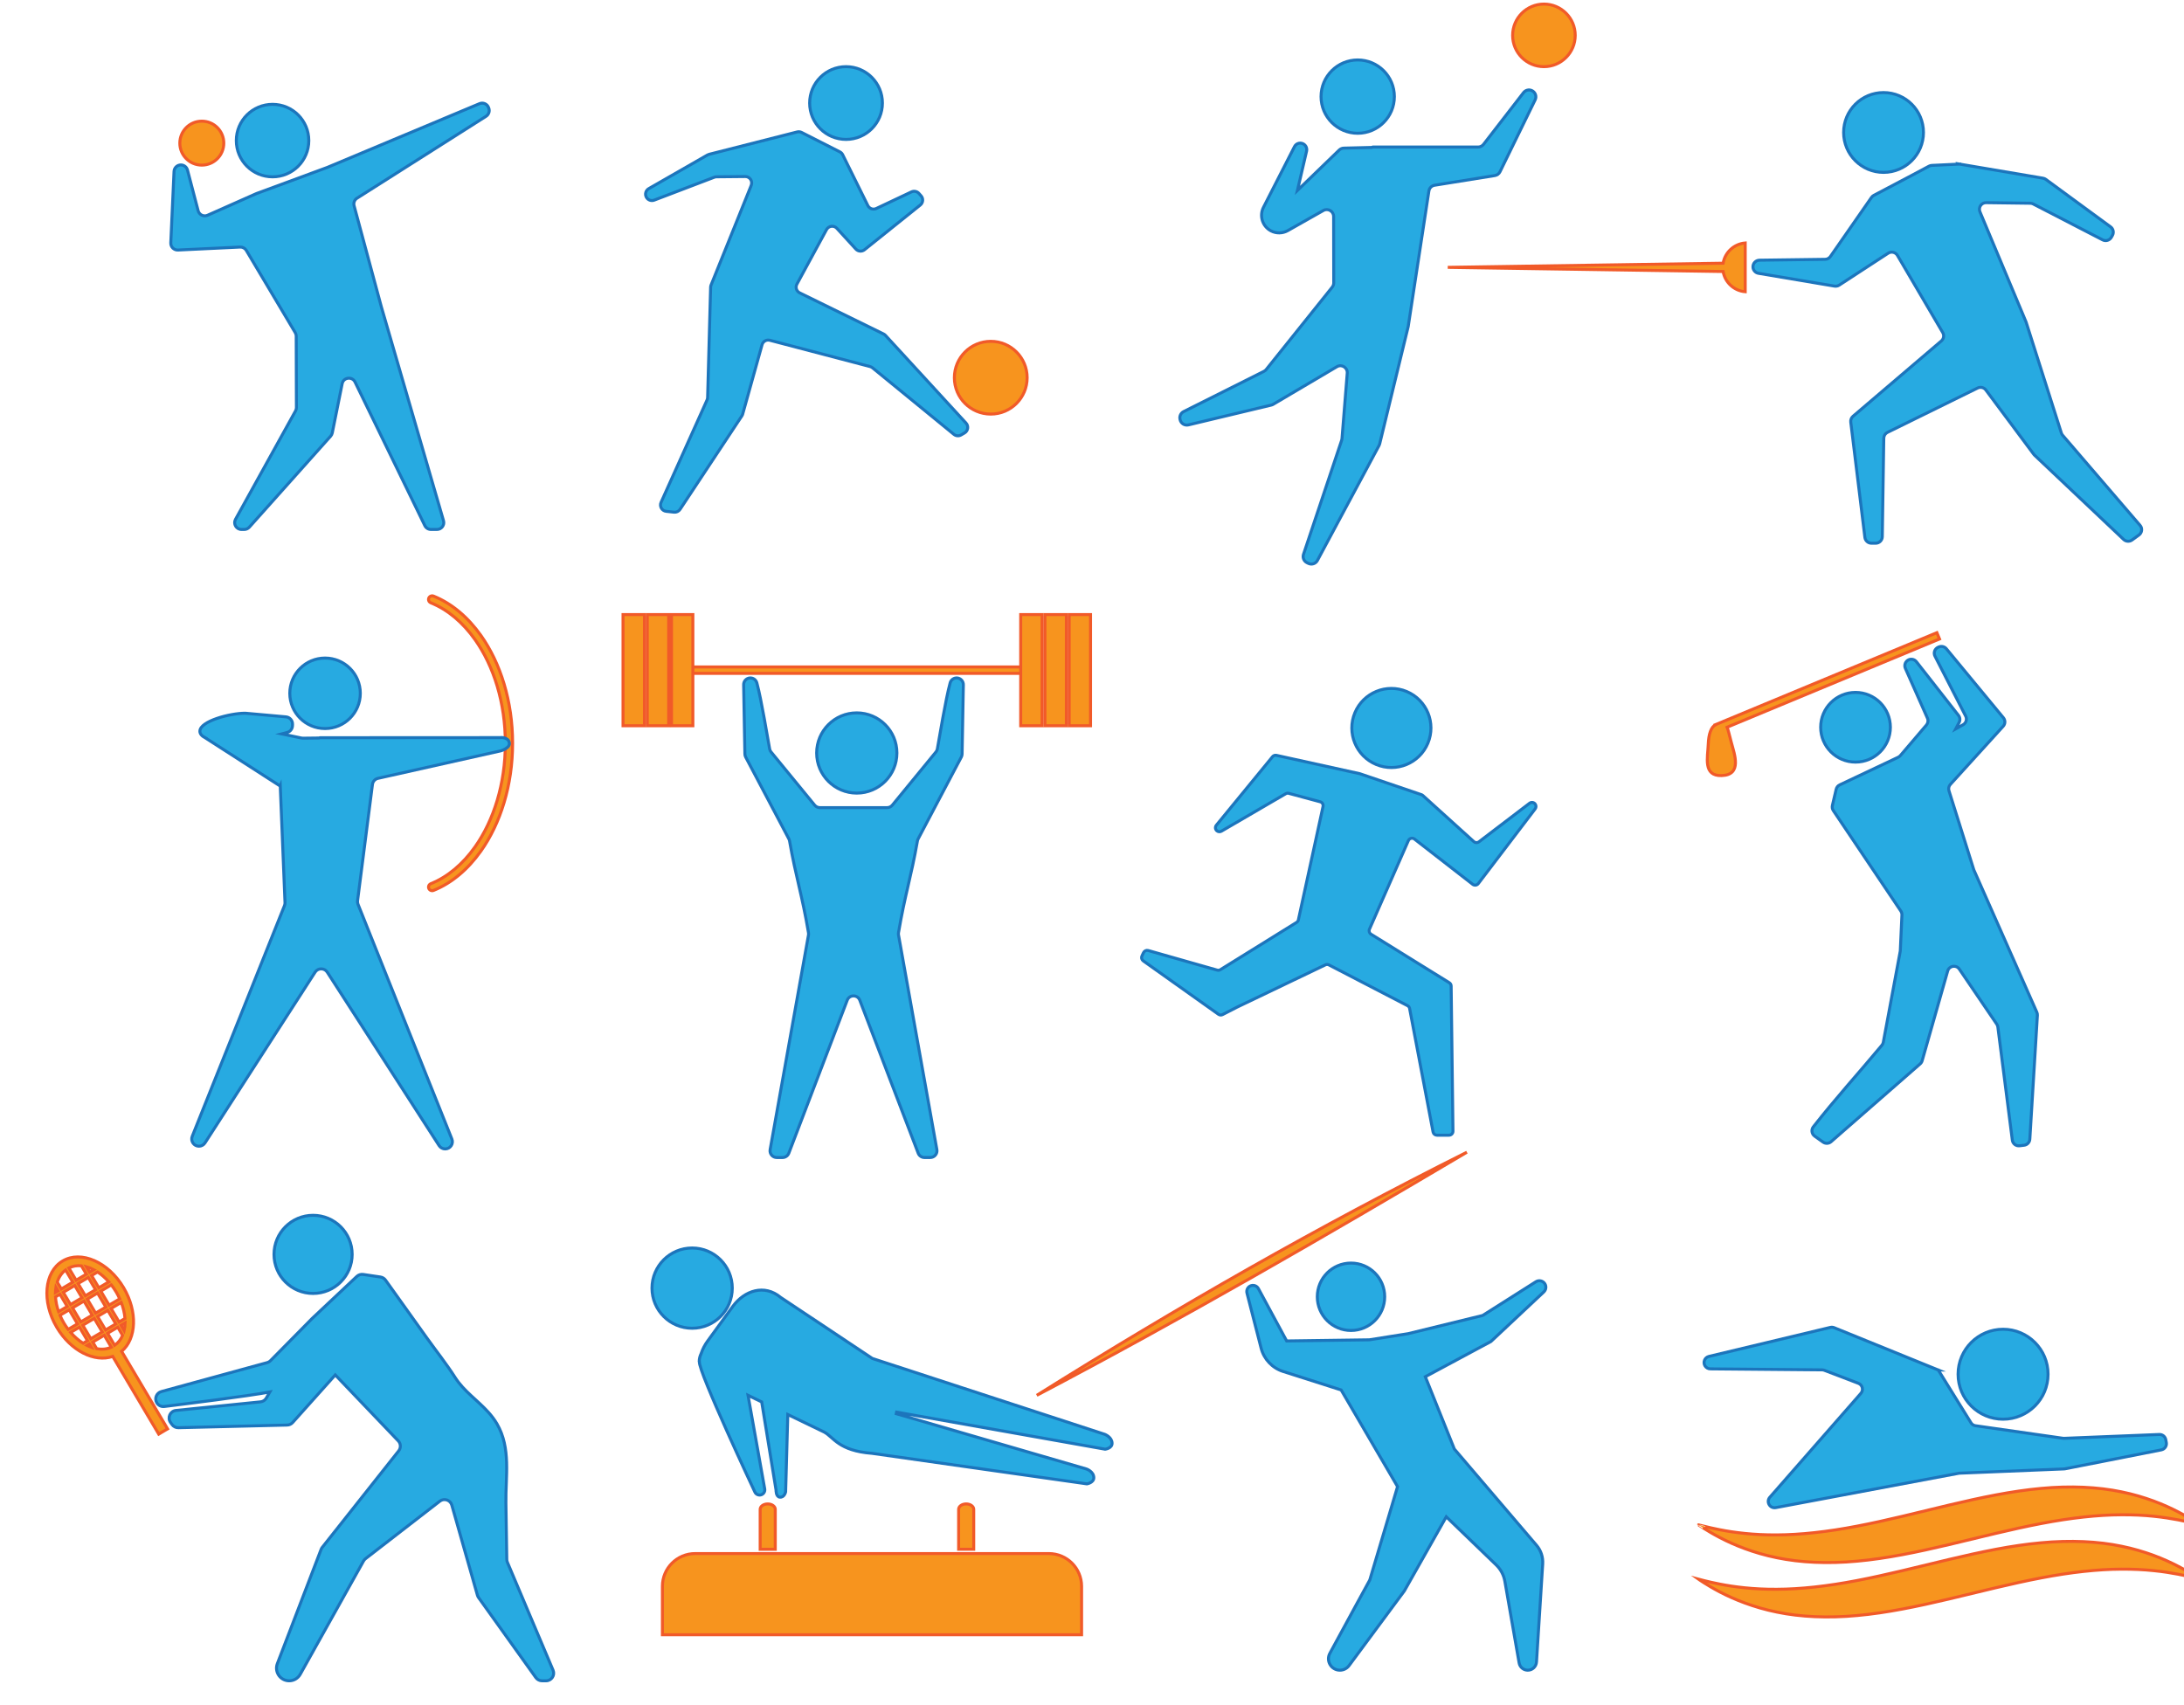 <svg xmlns="http://www.w3.org/2000/svg" version="1.1" x="0px" y="0px" viewBox="20 100 730 570"
     style="enable-background:new 0 0 800 800;" xml:space="preserve">
<g id="OBJECTS">
	<g>
			<ellipse transform="matrix(0.386 -0.923 0.923 0.386 -19.114 658.271)"
                     style="fill-rule:evenodd;clip-rule:evenodd;fill:#27AAE1;stroke:#1C75BC;stroke-miterlimit:10;"
                     cx="484.825" cy="343.491" rx="13.213" ry="13.213"/>
        <path style="fill-rule:evenodd;clip-rule:evenodd;fill:#27AAE1;stroke:#1C75BC;stroke-miterlimit:10;"
              d="M461.267,368.038    l-10.493-2.827c-0.344-0.093-0.71-0.044-1.017,0.135l-21.494,12.522c-0.477,0.278-1.076,0.233-1.506-0.113l0,0    c-0.577-0.464-0.665-1.31-0.195-1.883l18.771-22.9c0.318-0.388,0.827-0.564,1.317-0.457l27.78,6.114    c0.048,0.011,0.096,0.024,0.143,0.04l20.54,6.992c0.172,0.059,0.33,0.151,0.464,0.273l17.054,15.424    c0.476,0.43,1.191,0.46,1.701,0.071l16.922-12.9c0.588-0.449,1.43-0.332,1.874,0.26l0.009,0.012    c0.357,0.476,0.355,1.132-0.006,1.606l-19.01,24.98c-0.449,0.59-1.293,0.7-1.878,0.245L492.787,380.5    c-0.685-0.533-1.689-0.279-2.038,0.516l-13.008,29.618c-0.267,0.607-0.046,1.319,0.518,1.668l26.159,16.218    c0.387,0.24,0.625,0.66,0.63,1.116l0.607,48.517c0.009,0.742-0.589,1.348-1.331,1.349l-4.015,0.004    c-0.64,0.001-1.191-0.455-1.31-1.084l-7.841-41.293c-0.076-0.402-0.333-0.746-0.696-0.934l-26.268-13.622    c-0.371-0.193-0.811-0.2-1.189-0.019l-29.61,14.18l-4.747,2.444c-0.443,0.228-0.975,0.19-1.381-0.099l-25.137-17.86    c-0.528-0.375-0.71-1.076-0.43-1.661l0.522-1.092c0.28-0.586,0.942-0.884,1.566-0.707l23.065,6.554    c0.361,0.103,0.748,0.048,1.067-0.15l25.462-15.802c0.307-0.19,0.523-0.496,0.599-0.849l8.241-37.904    C462.374,368.913,461.953,368.223,461.267,368.038z"/>
	</g>
    <g>
		<path style="fill-rule:evenodd;clip-rule:evenodd;fill:#27AAE1;stroke:#1C75BC;stroke-miterlimit:10;"
              d="M306.379,338.312    c7.407,0,13.412,6.005,13.412,13.412c0,7.407-6.005,13.412-13.412,13.412c-7.408,0-13.413-6.005-13.413-13.412    C292.966,344.317,298.971,338.312,306.379,338.312z"/>
        <path style="fill-rule:evenodd;clip-rule:evenodd;fill:#27AAE1;stroke:#1C75BC;stroke-miterlimit:10;"
              d="M290.23,411.8    c-2.106-12.525-4.212-18.584-6.326-30.671c-0.04-0.229-0.117-0.457-0.225-0.663l-14.444-27.386    c-0.164-0.311-0.253-0.656-0.259-1.008l-0.418-23.149c-0.021-1.173,0.863-2.165,2.03-2.278l0,0    c1.082-0.105,2.093,0.575,2.381,1.624c1.538,5.599,3.616,18.532,4.286,22.118c0.069,0.37,0.231,0.713,0.47,1.004l14.571,17.775    c0.427,0.521,1.065,0.823,1.739,0.823h11.242h11.242c0.674,0,1.312-0.302,1.739-0.823l14.571-17.775    c0.238-0.291,0.401-0.634,0.47-1.004c0.67-3.586,2.748-16.52,4.286-22.118c0.288-1.048,1.299-1.729,2.381-1.624h0    c1.167,0.114,2.051,1.106,2.03,2.279l-0.419,23.149c-0.006,0.352-0.095,0.697-0.259,1.008l-14.444,27.386    c-0.109,0.206-0.185,0.433-0.225,0.663c-2.114,12.087-4.22,18.146-6.326,30.671c-0.043,0.256-0.042,0.523,0.003,0.779    l12.821,71.736c0.246,1.378-0.813,2.644-2.213,2.644h-1.934c-0.932,0-1.768-0.575-2.1-1.446l-19.521-51.134    c-0.736-1.929-3.465-1.929-4.201,0l-19.521,51.134c-0.333,0.871-1.168,1.447-2.1,1.447h-1.935c-1.4,0-2.46-1.266-2.213-2.644    l12.821-71.736C290.273,412.323,290.273,412.056,290.23,411.8z"/>
        <g>

				<rect x="249.206" y="322.96"
                      style="fill-rule:evenodd;clip-rule:evenodd;fill:#F7941E;stroke:#F15A29;stroke-miterlimit:10;"
                      width="114.344" height="2.151"/>
            <g>
				<g>

						<rect x="244.451" y="305.456"
                              style="fill-rule:evenodd;clip-rule:evenodd;fill:#F7941E;stroke:#F15A29;stroke-miterlimit:10;"
                              width="7.137" height="37.16"/>

                    <rect x="236.342" y="305.456"
                          style="fill-rule:evenodd;clip-rule:evenodd;fill:#F7941E;stroke:#F15A29;stroke-miterlimit:10;"
                          width="7.163" height="37.16"/>

                    <rect x="228.245" y="305.456"
                          style="fill-rule:evenodd;clip-rule:evenodd;fill:#F7941E;stroke:#F15A29;stroke-miterlimit:10;"
                          width="7.162" height="37.16"/>
				</g>
                <g>

						<rect x="377.374" y="305.456"
                              style="fill-rule:evenodd;clip-rule:evenodd;fill:#F7941E;stroke:#F15A29;stroke-miterlimit:10;"
                              width="7.137" height="37.16"/>

                    <rect x="369.265" y="305.456"
                          style="fill-rule:evenodd;clip-rule:evenodd;fill:#F7941E;stroke:#F15A29;stroke-miterlimit:10;"
                          width="7.163" height="37.16"/>

                    <rect x="361.168" y="305.456"
                          style="fill-rule:evenodd;clip-rule:evenodd;fill:#F7941E;stroke:#F15A29;stroke-miterlimit:10;"
                          width="7.162" height="37.16"/>
				</g>
			</g>
		</g>
	</g>
    <g>
		<path style="fill-rule:evenodd;clip-rule:evenodd;fill:#F7941E;stroke:#F15A29;stroke-miterlimit:10;"
              d="M603.337,181.229v16.295    c-3.738-0.298-6.767-3.121-7.387-6.76l-45.705-0.689l-46.336-0.698l46.336-0.699l45.706-0.688    C596.576,184.352,599.602,181.537,603.337,181.229z"/>
        <path style="fill-rule:evenodd;clip-rule:evenodd;fill:#27AAE1;stroke:#1C75BC;stroke-miterlimit:10;"
              d="M697.232,207.713    l11.771,37.026c0.09,0.283,0.236,0.545,0.43,0.77l25.881,30.121c0.842,0.98,0.667,2.471-0.38,3.229l-2.301,1.665    c-0.86,0.622-2.041,0.545-2.813-0.185l-29.776-28.165c-0.093-0.088-0.177-0.183-0.254-0.285l-16.019-21.509    c-0.636-0.854-1.791-1.133-2.747-0.663l-30.139,14.826c-0.745,0.366-1.221,1.119-1.234,1.949l-0.497,32.93    c-0.018,1.207-1.002,2.176-2.209,2.176h-1.416c-1.116,0-2.057-0.832-2.192-1.94l-4.723-38.548    c-0.09-0.736,0.195-1.468,0.759-1.949l29.516-25.177c0.815-0.695,1.014-1.875,0.472-2.798l-15.139-25.799    c-0.638-1.088-2.056-1.421-3.112-0.732l-16.358,10.667c-0.465,0.303-1.027,0.42-1.574,0.328l-25.413-4.282    c-1.027-0.173-1.794-1.04-1.84-2.081l0,0c-0.055-1.245,0.931-2.289,2.177-2.305l21.929-0.291c0.713-0.01,1.377-0.363,1.784-0.948    l13.721-19.739c0.202-0.291,0.471-0.528,0.784-0.693l12.447-6.559l6.002-3.2c0.289-0.154,0.607-0.242,0.934-0.257l8.753-0.417    l-0.046-0.121l0.569,0.096l0.178-0.008l0.018,0.042l27.7,4.683c0.339,0.057,0.66,0.193,0.938,0.396l21.646,15.867    c0.899,0.659,1.166,1.886,0.622,2.859l-0.339,0.606c-0.581,1.04-1.883,1.432-2.942,0.884l-23.21-11.996    c-0.305-0.158-0.643-0.242-0.986-0.246l-14.74-0.189c-1.59-0.02-2.68,1.595-2.066,3.061l15.365,36.721    C697.19,207.589,697.212,207.651,697.232,207.713z"/>
        <path style="fill-rule:evenodd;clip-rule:evenodd;fill:#27AAE1;stroke:#1C75BC;stroke-miterlimit:10;"
              d="M636.231,144.281    c0,7.372,5.979,13.344,13.341,13.344c7.366,0,13.344-5.971,13.344-13.344c0-7.373-5.978-13.339-13.344-13.339    C642.211,130.942,636.231,136.907,636.231,144.281z"/>
	</g>
    <g>
		<path style="fill-rule:evenodd;clip-rule:evenodd;fill:#27AAE1;stroke:#1C75BC;stroke-miterlimit:10;"
              d="M257.524,196.025    c0.007-0.253,0.059-0.503,0.154-0.739l13.284-32.981l0.153-0.417c0.516-1.401-0.529-2.884-2.022-2.87l-9.599,0.09    c-0.253,0.002-0.504,0.05-0.74,0.14l-20.081,7.656c-0.981,0.374-2.089-0.022-2.611-0.933l0,0c-0.586-1.022-0.232-2.325,0.79-2.911    l19.615-11.245c0.168-0.096,0.348-0.169,0.535-0.217l29.446-7.486c0.501-0.127,1.031-0.068,1.492,0.166l12.783,6.495    c0.41,0.208,0.742,0.544,0.946,0.956l8.404,16.99c0.516,1.043,1.772,1.48,2.823,0.983l11.749-5.55    c0.854-0.404,1.872-0.197,2.502,0.507l0.715,0.799c0.815,0.912,0.698,2.321-0.256,3.086l-18.639,14.942    c-0.877,0.703-2.15,0.605-2.908-0.225l-6.338-6.928c-0.989-1.081-2.749-0.866-3.449,0.422l-9.901,18.225    c-0.579,1.066-0.154,2.4,0.936,2.934l28.035,13.742c0.238,0.117,0.453,0.277,0.632,0.473l26.923,29.317    c0.921,1.003,0.68,2.6-0.497,3.286l-1.139,0.664c-0.769,0.449-1.736,0.372-2.425-0.191l-27.209-22.247    c-0.237-0.194-0.513-0.334-0.809-0.412l-33.505-8.794c-1.127-0.296-2.283,0.367-2.596,1.49l-6.474,23.197    c-0.06,0.214-0.153,0.418-0.276,0.604l-20.659,31.233c-0.44,0.665-1.215,1.03-2.008,0.944l-2.626-0.283    c-1.441-0.155-2.311-1.672-1.717-2.995l15.373-34.233c0.115-0.257,0.179-0.534,0.186-0.816L257.524,196.025z"/>
        <path style="fill-rule:evenodd;clip-rule:evenodd;fill:#27AAE1;stroke:#1C75BC;stroke-miterlimit:10;"
              d="M314.951,134.445    c0,6.72-5.448,12.162-12.162,12.162c-6.715,0-12.164-5.442-12.164-12.162c0-6.716,5.449-12.161,12.164-12.161    C309.503,122.284,314.951,127.729,314.951,134.445z"/>
        <path style="fill-rule:evenodd;clip-rule:evenodd;fill:#F7941E;stroke:#F15A29;stroke-miterlimit:10;"
              d="M363.324,226.268    c0,6.72-5.448,12.163-12.162,12.163c-6.715,0-12.164-5.442-12.164-12.163c0-6.716,5.449-12.161,12.164-12.161    C357.876,214.108,363.324,219.553,363.324,226.268z"/>
	</g>
    <g>
		<path style="fill-rule:evenodd;clip-rule:evenodd;fill:#F7941E;stroke:#F15A29;stroke-miterlimit:10;"
              d="M510.302,485.187    c-47.584,28.164-94.782,55.534-143.758,81.269C414.004,536.741,460.201,510.287,510.302,485.187z"/>
        <path style="fill-rule:evenodd;clip-rule:evenodd;fill:#27AAE1;stroke:#1C75BC;stroke-miterlimit:10;"
              d="M503.41,607.065    l16.69,16.094c1.519,1.464,2.532,3.373,2.896,5.451l4.771,27.315c0.245,1.401,1.462,2.424,2.884,2.424l0,0    c1.545,0,2.824-1.201,2.922-2.743l2.077-32.803c0.143-2.262-0.6-4.49-2.071-6.214l-27.464-32.173l-9.706-24.175l21.945-11.78    l17.66-16.558c0.742-0.696,0.901-1.813,0.382-2.688l0,0c-0.624-1.051-1.993-1.38-3.025-0.725l-17.791,11.274l-24.947,6.091    l-12.934,2.047l-27.635,0.38l-9.443-17.493c-0.534-0.988-1.759-1.37-2.759-0.859l0,0c-0.861,0.44-1.302,1.418-1.061,2.354    l4.73,18.425c0.944,3.679,3.715,6.614,7.334,7.769l19.41,6.194l18.853,32.308l-9.284,31.222c0,0-8.633,15.796-13.346,24.521    c-1.374,2.543,0.471,5.625,3.361,5.625l0,0c1.21,0,2.348-0.573,3.068-1.546l18.467-24.942L503.41,607.065z"/>
        <path style="fill-rule:evenodd;clip-rule:evenodd;fill:#27AAE1;stroke:#1C75BC;stroke-miterlimit:10;"
              d="M482.834,533.51    c0,6.22-5.046,11.266-11.27,11.266c-6.214,0-11.259-5.046-11.259-11.266c0-6.22,5.045-11.265,11.259-11.265    C477.789,522.245,482.834,527.291,482.834,533.51z"/>
	</g>
    <g>
		<path style="fill-rule:evenodd;clip-rule:evenodd;fill:#F7941E;stroke:#F15A29;stroke-miterlimit:10;"
              d="M381.522,646.497    v-16.202c0-6.046-4.911-10.937-10.941-10.937H252.346c-6.03,0-10.933,4.89-10.933,10.937v16.202H381.522z"/>
        <path style="fill-rule:evenodd;clip-rule:evenodd;fill:#F7941E;stroke:#F15A29;stroke-miterlimit:10;"
              d="M279.133,617.933    v-13.358c0-1.007-1.13-1.807-2.52-1.807c-1.398,0-2.525,0.799-2.525,1.807v13.358H279.133z"/>
        <path style="fill-rule:evenodd;clip-rule:evenodd;fill:#F7941E;stroke:#F15A29;stroke-miterlimit:10;"
              d="M345.465,617.925    v-13.366c0-0.986-1.127-1.797-2.525-1.797c-1.389,0-2.518,0.811-2.518,1.797v13.366H345.465z"/>
        <path style="fill-rule:evenodd;clip-rule:evenodd;fill:#27AAE1;stroke:#1C75BC;stroke-miterlimit:10;"
              d="M264.765,530.623    c0,7.408-6.007,13.415-13.418,13.415c-7.413,0-13.42-6.007-13.42-13.415c0-7.414,6.007-13.42,13.42-13.42    C258.758,517.204,264.765,523.21,264.765,530.623z"/>
        <path style="fill-rule:evenodd;clip-rule:evenodd;fill:#27AAE1;stroke:#1C75BC;stroke-miterlimit:10;"
              d="M389.289,579.503    l-77.704-25.369l-30.652-20.409c-5.423-4.548-12.108-2.296-15.963,2.968l-8.414,11.57c-0.96,1.308-1.716,2.767-2.213,4.27    c-0.383,0.776-0.612,1.642-0.632,2.56l0.049,0.116c-0.369,3.288,18.531,43.526,18.531,43.526c0.341,0.801,1.22,1.227,2.06,1    c0.854-0.232,1.4-1.067,1.267-1.943l-5.589-31.336l4.568,2.205l4.791,29.444c0,0-0.072,2.249,1.235,2.391    c1.604,0.179,1.975-1.786,1.975-1.786l0.722-25.839l12.179,5.879c3.157,1.698,4.75,6.25,15.968,7.1l71.831,10.208    c0,0,2.348-0.368,2.308-2.096c-0.039-2.027-2.421-2.868-2.421-2.868l-63.614-18.497c0.077-0.331,0.045-0.192,0.122-0.522    l69.708,12.395c0,0,2.348-0.283,2.308-2.013C391.671,580.429,389.289,579.503,389.289,579.503z"/>
	</g>
    <g>
		<g>
			<path style="fill-rule:evenodd;clip-rule:evenodd;fill:#F7941E;stroke:#F15A29;stroke-miterlimit:10;"
                  d="M587.721,609.752     c0-0.009,0.654,0.165,1.884,0.473c0.614,0.154,1.369,0.334,2.258,0.541c0.894,0.197,1.914,0.42,3.056,0.642     c4.585,0.894,11.129,1.777,18.982,1.711c7.854-0.025,17.019-1.031,26.835-2.929c9.817-1.869,20.288-4.551,30.759-7.05     c5.234-1.236,10.471-2.419,15.626-3.386c5.155-0.977,10.223-1.726,15.132-2.178c9.815-0.923,18.982-0.482,26.836,1.148     c3.924,0.798,7.525,1.878,10.717,3.053c3.188,1.181,5.97,2.463,8.259,3.66c1.146,0.595,2.171,1.165,3.06,1.687     c0.888,0.515,1.644,0.99,2.26,1.376c1.224,0.781,1.88,1.25,1.88,1.25s-0.656-0.174-1.88-0.482     c-0.616-0.151-1.372-0.33-2.26-0.533c-0.889-0.195-1.914-0.422-3.06-0.641c-2.289-0.434-5.072-0.89-8.259-1.209     c-3.192-0.336-6.793-0.515-10.717-0.491c-7.854,0.023-17.021,1.031-26.836,2.927c-4.909,0.932-9.977,2.071-15.132,3.283     c-5.155,1.213-10.392,2.508-15.626,3.75c-10.471,2.477-20.942,4.673-30.759,5.544c-9.816,0.92-18.981,0.479-26.835-1.15     c-7.853-1.587-14.396-4.302-18.982-6.699c-1.141-0.593-2.162-1.162-3.056-1.686c-0.889-0.515-1.644-0.985-2.258-1.372     C588.375,610.213,587.721,609.743,587.721,609.752z"/>
            <path style="fill-rule:evenodd;clip-rule:evenodd;fill:#F7941E;stroke:#F15A29;stroke-miterlimit:10;"
                  d="M587.721,627.921     c0,0,0.654,0.174,1.884,0.482c0.614,0.154,1.369,0.333,2.258,0.54c0.894,0.193,1.914,0.418,3.056,0.64     c4.585,0.895,11.129,1.778,18.982,1.71c7.854-0.018,17.019-1.029,26.835-2.925c9.817-1.874,20.288-4.552,30.759-7.05     c5.234-1.235,10.471-2.418,15.626-3.39c5.155-0.975,10.223-1.728,15.132-2.174c9.815-0.921,18.982-0.48,26.836,1.15     c3.924,0.792,7.525,1.875,10.717,3.05c3.188,1.181,5.97,2.464,8.259,3.661c1.146,0.595,2.171,1.161,3.06,1.688     c0.888,0.514,1.644,0.986,2.26,1.377c1.224,0.779,1.88,1.247,1.88,1.242c0,0.006-0.656-0.167-1.88-0.474     c-0.616-0.154-1.372-0.331-2.26-0.535c-0.889-0.197-1.914-0.42-3.06-0.642c-2.289-0.438-5.072-0.89-8.259-1.208     c-3.192-0.333-6.793-0.514-10.717-0.493c-7.854,0.023-17.021,1.034-26.836,2.927c-4.909,0.932-9.977,2.071-15.132,3.281     c-5.155,1.218-10.392,2.511-15.626,3.754c-10.471,2.477-20.942,4.674-30.759,5.544c-9.816,0.919-18.981,0.479-26.835-1.151     c-7.853-1.589-14.396-4.306-18.982-6.7c-1.141-0.594-2.162-1.163-3.056-1.687c-0.889-0.514-1.644-0.982-2.258-1.373     C588.375,628.388,587.721,627.921,587.721,627.921z"/>
		</g>
        <path style="fill-rule:evenodd;clip-rule:evenodd;fill:#27AAE1;stroke:#1C75BC;stroke-miterlimit:10;"
              d="M741.748,579.548    l-31.818,1.284c-0.128,0.005-0.257-0.001-0.384-0.02l-29.246-4.191c-0.617-0.089-1.164-0.446-1.493-0.976l-10.947-17.655l-0.001,0    l0.001,0l-34.795-14.143c-0.408-0.166-0.857-0.2-1.284-0.097l-40.583,9.706c-1.398,0.334-2.059,1.94-1.302,3.162l0,0    c0.381,0.614,1.05,0.991,1.773,0.997l37.358,0.332c0.251,0.002,0.5,0.049,0.734,0.139l11.402,4.357    c1.372,0.524,1.801,2.255,0.833,3.359l-30.429,34.736c-1.32,1.506,0.007,3.831,1.975,3.462l61.164-11.482    c0.1-0.019,0.201-0.03,0.303-0.034l34.926-1.425c0.108-0.004,0.215-0.017,0.321-0.038l32.171-6.334    c1.141-0.225,1.884-1.33,1.662-2.471l-0.187-0.962C743.703,580.23,742.788,579.506,741.748,579.548z"/>
        <path style="fill-rule:evenodd;clip-rule:evenodd;fill:#27AAE1;stroke:#1C75BC;stroke-miterlimit:10;"
              d="M704.559,559.406    c0,8.303-6.732,15.035-15.032,15.035c-8.307,0-15.038-6.732-15.038-15.035c0-8.304,6.731-15.035,15.038-15.035    C697.827,544.371,704.559,551.101,704.559,559.406z"/>
	</g>
    <g>
		<path style="fill-rule:evenodd;clip-rule:evenodd;fill:#27AAE1;stroke:#1C75BC;stroke-miterlimit:10;"
              d="M140.433,331.772    c0,6.504-5.277,11.783-11.783,11.783c-6.506,0-11.786-5.279-11.786-11.783c0-6.507,5.28-11.785,11.786-11.785    C135.155,319.987,140.433,325.265,140.433,331.772z"/>
        <path style="fill-rule:evenodd;clip-rule:evenodd;fill:#F7941E;stroke:#F15A29;stroke-miterlimit:10;"
              d="M163.228,300.406    c0-0.865,0.878-1.454,1.68-1.13c6.082,2.449,11.509,7.041,15.84,13.161c6.543,9.243,10.589,21.987,10.589,36.038    c0,14.052-4.047,26.795-10.589,36.038c-4.331,6.119-9.758,10.712-15.84,13.161c-0.802,0.323-1.68-0.266-1.68-1.131v0    c0-0.499,0.308-0.936,0.771-1.122c5.651-2.271,10.715-6.568,14.775-12.304c6.261-8.845,10.133-21.091,10.133-34.642    c0-13.55-3.872-25.797-10.133-34.642c-4.06-5.736-9.124-10.033-14.775-12.304C163.536,301.342,163.228,300.905,163.228,300.406    L163.228,300.406z"/>
        <path style="fill-rule:evenodd;clip-rule:evenodd;fill:#27AAE1;stroke:#1C75BC;stroke-miterlimit:10;"
              d="M187.255,346.584    l-60.236,0.032c-0.14,0.005-0.259,0.044-0.37,0.098l-5.37,0.062c-0.176,0.002-0.352-0.015-0.524-0.051l-6.592-1.383l1.786-0.46    c1.037-0.267,1.775-1.186,1.81-2.257l0.016-0.492c0.042-1.279-0.921-2.369-2.196-2.484l-13.443-1.208    c-0.084-0.008-0.164-0.012-0.248-0.012c-4.989,0.011-15.049,2.631-15.077,6.014c-0.008,0.934,0.706,1.666,1.844,2.239    l-0.002,0.002l24.965,16.073l0.053-0.114l1.588,39.106c0.014,0.34-0.044,0.678-0.171,0.994l-30.832,77.126    c-0.634,1.585,0.534,3.309,2.241,3.309l0,0c0.82,0,1.584-0.416,2.028-1.106l36.799-57.075c0.951-1.474,3.106-1.474,4.057,0    l37.387,57.987c0.444,0.689,1.208,1.106,2.028,1.106h0c1.707,0,2.875-1.724,2.241-3.309l-31.371-78.476    c-0.152-0.381-0.205-0.795-0.153-1.202l4.977-38.86c0.129-1.008,0.875-1.827,1.867-2.049l40.96-9.172    c-0.081,0.055,2.935-0.81,2.935-2.393C190.252,346.469,187.376,346.477,187.255,346.584z"/>
	</g>
    <g>
		<path style="fill-rule:evenodd;clip-rule:evenodd;fill:#27AAE1;stroke:#1C75BC;stroke-miterlimit:10;"
              d="M486.068,132.295    c0,6.774-5.489,12.258-12.253,12.258c-6.768,0-12.258-5.484-12.258-12.258c0-6.764,5.49-12.254,12.258-12.254    C480.579,120.041,486.068,125.531,486.068,132.295z"/>
        <path style="fill-rule:evenodd;clip-rule:evenodd;fill:#27AAE1;stroke:#1C75BC;stroke-miterlimit:10;"
              d="M465.8,194.547    l-0.038-22.183c-0.003-1.758-1.899-2.862-3.429-1.996l-11.885,6.724c-1.735,0.981-3.848,1.017-5.615,0.094l0,0    c-2.859-1.493-3.981-5.011-2.514-7.883l10.354-20.275c0.462-0.905,1.489-1.369,2.473-1.118l0,0    c1.147,0.292,1.85,1.448,1.582,2.601l-3.062,13.155l13.96-13.504c0.415-0.401,0.964-0.631,1.541-0.646l9.347-0.232l0.356-0.134    h35.18c0.711,0,1.383-0.33,1.818-0.892l13.374-17.297c0.646-0.836,1.778-1.123,2.745-0.697l0,0    c1.194,0.526,1.711,1.94,1.138,3.112l-11.758,24.051c-0.328,0.671-0.962,1.141-1.7,1.26l-20.153,3.234    c-0.986,0.158-1.757,0.935-1.908,1.922l-6.901,45.222c-0.01,0.066-0.023,0.131-0.039,0.196l-9.514,39.137    c-0.046,0.189-0.116,0.372-0.208,0.543l-20.598,38.414c-0.585,1.091-1.928,1.522-3.039,0.977l-0.454-0.223    c-1.033-0.507-1.531-1.7-1.166-2.792l12.758-38.141c0.059-0.177,0.096-0.36,0.111-0.545l1.755-21.884    c0.149-1.856-1.856-3.109-3.459-2.162l-21.292,12.576c-0.197,0.117-0.411,0.203-0.634,0.256l-27.702,6.624    c-1.249,0.299-2.5-0.484-2.778-1.738l-0.034-0.155c-0.228-1.028,0.273-2.079,1.214-2.551l26.843-13.458    c0.296-0.148,0.556-0.359,0.763-0.617l22.063-27.535C465.623,195.579,465.801,195.071,465.8,194.547z"/>
        <path style="fill-rule:evenodd;clip-rule:evenodd;fill:#F7941E;stroke:#F15A29;stroke-miterlimit:10;"
              d="M546.518,111.822    c0,5.782-4.685,10.462-10.458,10.462c-5.777,0-10.463-4.681-10.463-10.462c0-5.773,4.686-10.459,10.463-10.459    C541.833,101.363,546.518,106.049,546.518,111.822z"/>
	</g>
    <g>
		<path style="fill-rule:evenodd;clip-rule:evenodd;fill:#27AAE1;stroke:#1C75BC;stroke-miterlimit:10;"
              d="M183.237,572.11    c-3.611-4.016-8.199-7.042-11.096-11.596c-2.89-4.542-6.311-8.827-9.441-13.207c-4.614-6.455-9.228-12.911-13.842-19.366    c-0.402-0.563-1.016-0.938-1.7-1.039l-5.772-0.854c-0.771-0.114-1.551,0.131-2.119,0.664l-14.935,14.047l-13.912,14.104    c-0.315,0.319-0.709,0.55-1.142,0.668l-35.347,9.672c-1.645,0.45-2.392,2.357-1.491,3.804c0.524,0.843,1.486,1.305,2.471,1.184    c6.148-0.756,28.135-3.493,35.276-4.849l-1.171,2.035c-0.409,0.711-1.135,1.181-1.951,1.264l-28.246,2.869    c-1.94,0.197-2.949,2.411-1.824,4.005l0.487,0.691c0.49,0.694,1.294,1.099,2.144,1.078l36.357-0.885    c0.703-0.017,1.368-0.324,1.837-0.848c0,0,14.243-15.911,14.243-15.911l21.046,22.038c0.878,0.919,0.944,2.345,0.155,3.342    l-25.558,32.27c-0.176,0.222-0.314,0.472-0.407,0.739l-14.596,38.117c-1.061,2.771,0.985,5.746,3.952,5.746    c1.534,0,2.947-0.829,3.695-2.168l21.168-37.891c0.168-0.301,0.395-0.564,0.667-0.775l24.822-19.209    c1.427-1.104,3.518-0.417,4.011,1.319l8.561,30.125c0.08,0.282,0.208,0.548,0.379,0.786l19.142,26.748    c0.479,0.669,1.25,1.065,2.072,1.065h1.341c1.825,0,3.058-1.861,2.347-3.541l-15.268-36.081c-0.128-0.302-0.196-0.626-0.201-0.954    c-0.097-6.291-0.194-12.583-0.291-18.874c-0.138-8.934,1.748-18.318-2.998-26.465C185.276,574.558,184.298,573.291,183.237,572.11    z"/>
        <path style="fill-rule:evenodd;clip-rule:evenodd;fill:#F7941E;stroke:#F15A29;stroke-miterlimit:10;"
              d="M76.007,577.671    l-15.354-25.912c4.983-4.208,5.384-13.308,0.677-21.265c-5.086-8.6-14.22-12.604-20.388-8.952    c-6.176,3.661-7.058,13.589-1.957,22.192c4.636,7.843,12.638,11.839,18.691,9.716l15.378,25.973L76.007,577.671z M41.915,524.561    l2.414,4.076l-3.835,2.268l-1.366-2.307C39.682,526.936,40.612,525.541,41.915,524.561z M39.388,531.56l-0.857,0.507    c0.02-0.581,0.064-1.151,0.152-1.698L39.388,531.56z M40.046,532.673l2.422,4.092l-2.89,1.711    c-0.586-1.671-0.922-3.333-1.023-4.919L40.046,532.673z M41.152,532.018l3.834-2.271l2.424,4.093l-3.835,2.27L41.152,532.018z     M48.522,533.182l-2.425-4.093l3.42-2.025l2.424,4.095L48.522,533.182z M52.599,532.271l2.775,4.688l-3.416,2.023l-2.778-4.688    L52.599,532.271z M48.069,534.953l2.777,4.689l-3.834,2.271l-2.777-4.69L48.069,534.953z M51.503,540.754l2.676,4.518    l-3.835,2.271l-2.674-4.517L51.503,540.754z M52.617,540.094l3.415-2.024l2.676,4.52l-3.414,2.022L52.617,540.094z     M59.808,541.939l-2.675-4.521l3.39-2.009c0.704,1.828,1.122,3.644,1.251,5.365L59.808,541.939z M61.816,542.247    c-0.021,0.896-0.12,1.757-0.31,2.563l-1.043-1.762L61.816,542.247z M59.364,543.698l1.608,2.716    c-0.581,1.361-1.463,2.495-2.647,3.313l-2.374-4.007L59.364,543.698z M60.019,534.208l-3.544,2.1l-2.775-4.688l3.511-2.078    c0.584,0.752,1.138,1.558,1.647,2.418C59.297,532.702,59.676,533.454,60.019,534.208z M56.375,528.534l-3.333,1.973l-2.424-4.095    l2.001-1.185C53.935,526.094,55.207,527.204,56.375,528.534z M49.963,525.305l-1.088-1.838c0.828,0.23,1.661,0.575,2.485,1.011    L49.963,525.305z M47.206,523.16l1.655,2.796l-3.421,2.023l-2.426-4.095C44.305,523.24,45.728,523.013,47.206,523.16z     M40.048,539.701l3.079-1.823l2.777,4.691l-3.112,1.844c-0.503-0.66-0.984-1.353-1.425-2.097    C40.857,541.456,40.42,540.58,40.048,539.701z M43.616,545.428l2.946-1.746l2.674,4.517l-1.442,0.854    C46.317,548.132,44.897,546.911,43.616,545.428z M49.892,549.308l0.652,1.101c-0.485-0.172-0.969-0.388-1.451-0.627    L49.892,549.308z M52.315,550.873L51,548.652l3.835-2.271l2.362,3.989C55.712,551.041,54.04,551.186,52.315,550.873z"/>
        <path style="fill-rule:evenodd;clip-rule:evenodd;fill:#27AAE1;stroke:#1C75BC;stroke-miterlimit:10;"
              d="M137.71,519.342    c0,7.215-5.855,13.058-13.066,13.058c-7.213,0-13.058-5.843-13.058-13.058c0-7.222,5.845-13.064,13.058-13.064    C131.855,506.278,137.71,512.12,137.71,519.342z"/>
	</g>
    <g>
		<path style="fill-rule:evenodd;clip-rule:evenodd;fill:#F7941E;stroke:#F15A29;stroke-miterlimit:10;"
              d="M597.278,343.114    l71.006-29.505l-0.882-2.106l-73.936,30.72l0.015,0.016c-1.541,0.777-2.372,3.069-2.502,6.619    c-0.167,4.318-1.82,10.639,4.492,10.42c6.894-0.235,4.301-7.033,3.226-11.06C597.995,345.583,597.662,344.03,597.278,343.114z"/>
        <path style="fill-rule:evenodd;clip-rule:evenodd;fill:#27AAE1;stroke:#1C75BC;stroke-miterlimit:10;"
              d="M651.857,343.124    c0,6.434-5.217,11.648-11.651,11.648c-6.431,0-11.648-5.214-11.648-11.648c0-6.435,5.217-11.651,11.648-11.651    C646.64,331.474,651.857,336.689,651.857,343.124z"/>
        <path style="fill-rule:evenodd;clip-rule:evenodd;fill:#27AAE1;stroke:#1C75BC;stroke-miterlimit:10;"
              d="M684.994,402.646    L684.994,402.646l-5.2-11.756c-0.033-0.074-0.061-0.15-0.086-0.228l-8.268-26.315c-0.231-0.736-0.055-1.539,0.464-2.11    l17.661-19.442c0.726-0.799,0.754-2.01,0.067-2.842l-19.051-23.061c-0.612-0.741-1.639-0.991-2.523-0.615l-0.213,0.091    c-1.158,0.493-1.656,1.865-1.082,2.986l10.261,20.049c0.531,1.037,0.148,2.308-0.866,2.879l-2.457,1.385    c0.378-0.719,0.757-1.439,1.135-2.158c0.398-0.757,0.315-1.676-0.213-2.349l-14.063-17.944c-0.606-0.773-1.655-1.043-2.558-0.658    l0,0c-1.114,0.474-1.625,1.769-1.134,2.876l7.376,16.652c0.338,0.763,0.209,1.653-0.333,2.288    c-2.908,3.407-5.815,6.815-8.723,10.222c-0.199,0.234-0.446,0.422-0.724,0.553l-19.536,9.233    c-0.599,0.283-1.035,0.824-1.186,1.468l-1.268,5.428c-0.137,0.587-0.024,1.204,0.312,1.704l22.564,33.585    c0.259,0.386,0.388,0.844,0.367,1.309l-0.539,11.886c-0.005,0.1-0.016,0.2-0.034,0.299l-5.651,30.361    c-0.068,0.366-0.232,0.712-0.47,0.999c-7.959,9.557-15.379,17.664-22.922,27.286c-0.762,0.971-0.553,2.388,0.452,3.105    l2.799,1.996c0.819,0.584,1.931,0.529,2.689-0.133l29.776-26.02c0.316-0.276,0.545-0.637,0.659-1.04l8.54-30.016    c0.504-1.772,2.847-2.15,3.882-0.626l12.526,18.424c0.192,0.282,0.315,0.606,0.358,0.945l4.838,37.816    c0.151,1.181,1.226,2.02,2.409,1.88l1.529-0.181c1.042-0.124,1.846-0.975,1.91-2.023l2.528-41.413    c0.021-0.346-0.041-0.693-0.181-1.01L684.994,402.646z"/>
	</g>
    <g>
		<path style="fill-rule:evenodd;clip-rule:evenodd;fill:#27AAE1;stroke:#1C75BC;stroke-miterlimit:10;"
              d="M123.22,146.993    c0,6.698-5.423,12.123-12.117,12.123c-6.695,0-12.117-5.425-12.117-12.123c0-6.693,5.422-12.115,12.117-12.115    C117.797,134.878,123.22,140.3,123.22,146.993z"/>
        <path style="fill-rule:evenodd;clip-rule:evenodd;fill:#F7941E;stroke:#F15A29;stroke-miterlimit:10;"
              d="M94.804,147.854    c0,4.057-3.29,7.346-7.349,7.346c-4.059,0-7.349-3.289-7.349-7.346c0-4.059,3.29-7.351,7.349-7.351    C91.514,140.503,94.804,143.795,94.804,147.854z"/>
        <path style="fill-rule:evenodd;clip-rule:evenodd;fill:#27AAE1;stroke:#1C75BC;stroke-miterlimit:10;"
              d="M119.012,212.387    l0.065,23.85c0.001,0.389-0.097,0.773-0.286,1.114l-20.07,36.255c-0.844,1.524,0.258,3.394,2.001,3.394h0.904    c0.651,0,1.271-0.278,1.705-0.763l27.194-30.434c0.271-0.303,0.456-0.674,0.537-1.073l3.312-16.467    c0.432-2.146,3.342-2.517,4.299-0.548l23.32,47.997c0.383,0.788,1.181,1.287,2.057,1.287h1.999c1.524,0,2.621-1.462,2.196-2.925    l-20.777-71.49l-9.114-33.806c-0.26-0.966,0.138-1.99,0.982-2.526l43.12-27.371c0.913-0.579,1.295-1.718,0.917-2.731l-0.072-0.192    c-0.454-1.216-1.829-1.81-3.026-1.309l-50.857,21.308v0l-23.637,8.724c-0.046,0.017-0.091,0.035-0.136,0.055l-16.275,7.226    c-1.288,0.572-2.783-0.147-3.14-1.51l-3.566-13.608c-0.307-1.171-1.474-1.9-2.661-1.662l0,0c-1.03,0.206-1.787,1.089-1.835,2.138    l-1.084,23.877c-0.061,1.346,1.048,2.452,2.394,2.388l20.766-0.995c0.844-0.04,1.642,0.388,2.075,1.115l16.372,27.517    C118.9,211.576,119.011,211.977,119.012,212.387z"/>
	</g>
</g>
</svg>

